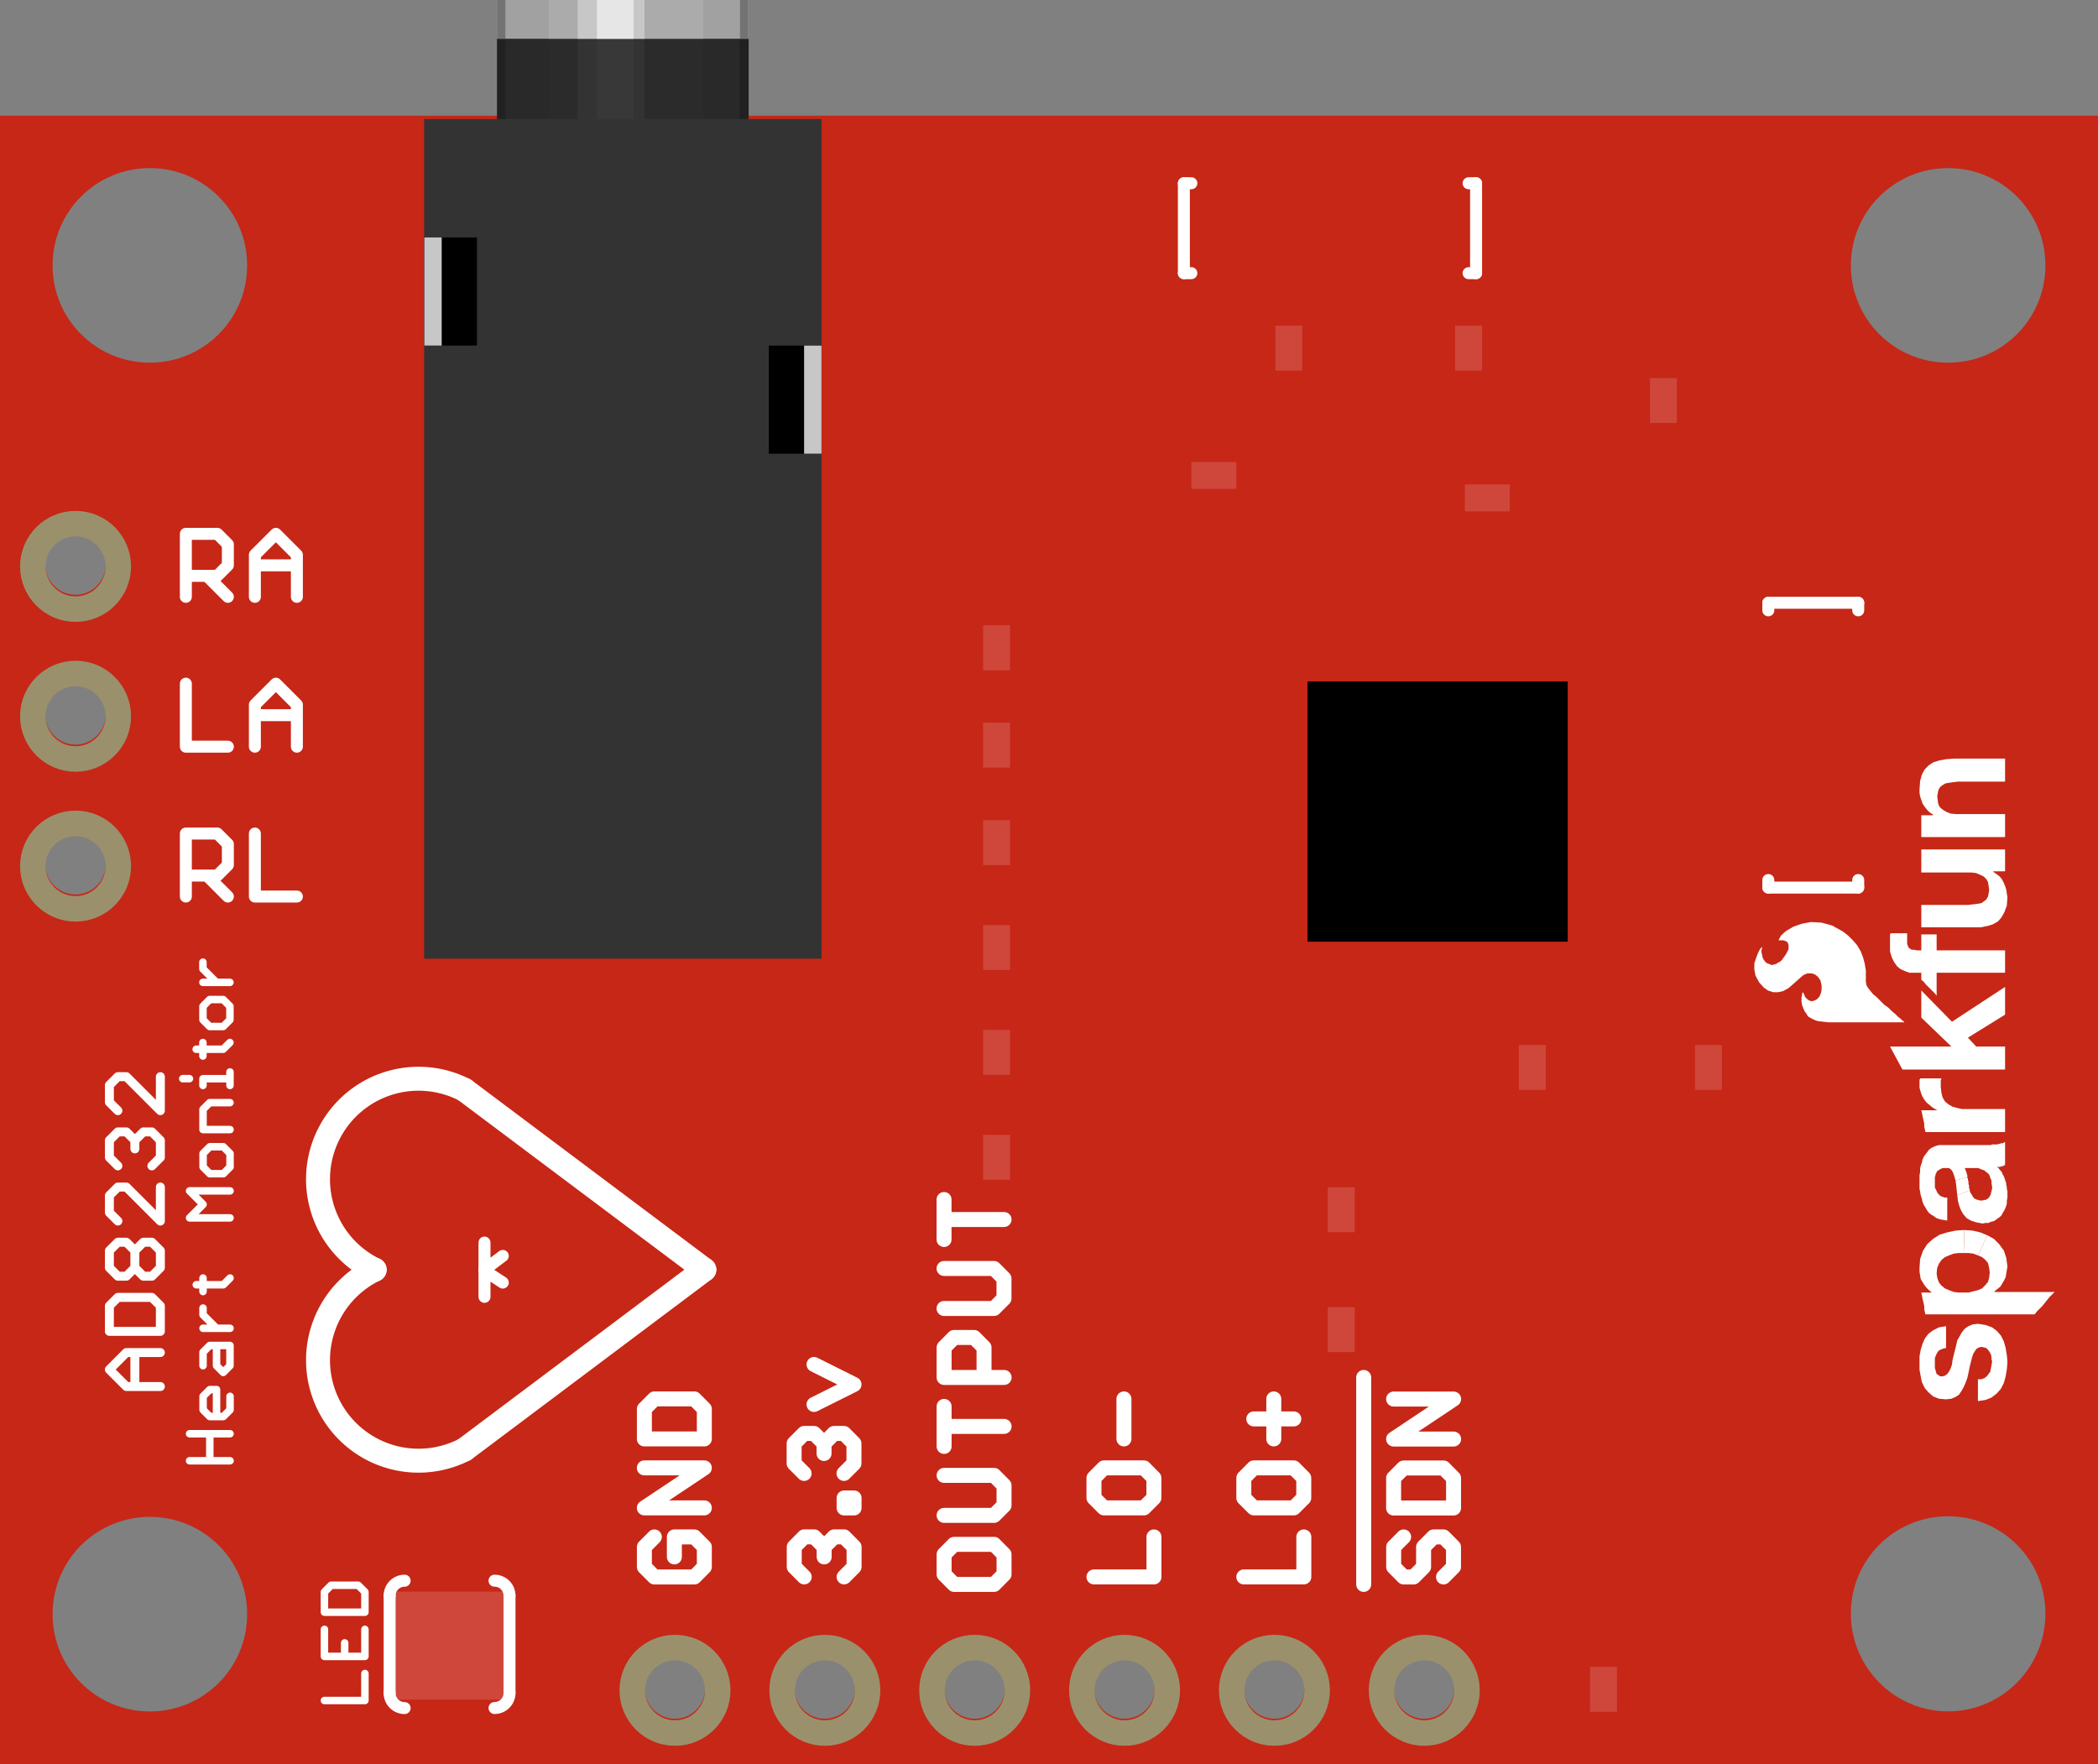 <?xml version="1.0" encoding="UTF-8" standalone="no"?>
<svg
   xmlns:osb="http://www.openswatchbook.org/uri/2009/osb"
   xmlns:dc="http://purl.org/dc/elements/1.1/"
   xmlns:cc="http://creativecommons.org/ns#"
   xmlns:rdf="http://www.w3.org/1999/02/22-rdf-syntax-ns#"
   xmlns:svg="http://www.w3.org/2000/svg"
   xmlns="http://www.w3.org/2000/svg"
   xmlns:sodipodi="http://sodipodi.sourceforge.net/DTD/sodipodi-0.dtd"
   xmlns:inkscape="http://www.inkscape.org/namespaces/inkscape"
   version="1.1"
   width="126"
   height="105.948"
   viewBox="-20.913 -30.313 35.56 29.901"
   id="svg2"
   inkscape:version="0.48.4 r9939"
   sodipodi:docname="AD8232_Heart_Rate_Monitor.svg">
  <rect x="-20.913" y="-30.313" width="35.56" height="29.901" fill="#808080" stroke="none"/>
  <sodipodi:namedview
     pagecolor="#ffffff"
     bordercolor="#666666"
     borderopacity="1"
     objecttolerance="10"
     gridtolerance="10000"
     guidetolerance="10"
     inkscape:pageopacity="0"
     inkscape:pageshadow="2"
     inkscape:window-width="1920"
     inkscape:window-height="1018"
     id="namedview739"
     showgrid="true"
     showguides="false"
     inkscape:guide-bbox="true"
     inkscape:zoom="4"
     inkscape:cx="80.615415"
     inkscape:cy="32.574264"
     inkscape:window-x="1912"
     inkscape:window-y="-8"
     inkscape:window-maximized="1"
     inkscape:current-layer="svg2"
     fit-margin-top="0"
     fit-margin-left="0"
     fit-margin-right="0"
     fit-margin-bottom="0"
     units="in">
    <inkscape:grid
       type="xygrid"
       id="grid8124"
       empspacing="5"
       visible="true"
       enabled="true"
       snapvisiblegridlinesonly="true"
       units="in"
       spacingx="0.01in"
       spacingy="0.01in"
       originx="-6.2511725e-016in"
       originy="-0.1in" />
  </sodipodi:namedview>
  <title
     id="title4">C:/Users/casey.kuhns/Documents/GitHub/AD8232_Heart_Rate_Monitor/Hardware/AD8232_Heart_Rate_Monitor.brd</title>
  <desc
     id="desc6">generated by eagle2svg 1.2, developed by http://www.nicai-systems.de</desc>
  <defs
     id="defs8">
    <linearGradient
       id="linearGradient7346"
       osb:paint="solid">
      <stop
         style="stop-color:#000000;stop-opacity:1;"
         offset="0"
         id="stop7348" />
    </linearGradient>
    <style
       type="text/css"
       id="style10">
path.l20 {stroke:#c8c832; fill:none; }
line.l20 {stroke:#c8c832; fill:none; }
circle.l20 {stroke:#c8c832; fill:none; }
circle.j20 {fill:#c8c832; }
rect.l20 {fill:#c8c832; }
text.l20 {font-family:sans-serif; fill:#c8c832; }
polygon.l20 {fill:#c8c832; }
path.l21 {stroke:#c8c832; fill:none; }
line.l21 {stroke:#c8c832; fill:none; }
circle.l21 {stroke:#c8c832; fill:none; }
circle.j21 {fill:#c8c832; }
rect.l21 {fill:#c8c832; }
text.l21 {font-family:sans-serif; fill:#c8c832; }
polygon.l21 {fill:#c8c832; }
path.l45 {stroke:#c8c8c8; fill:none; }
line.l45 {stroke:#c8c8c8; fill:none; }
circle.l45 {stroke:#c8c8c8; fill:none; }
circle.j45 {fill:#c8c8c8; }
rect.l45 {fill:#c8c8c8; }
text.l45 {font-family:sans-serif; fill:#c8c8c8; }
polygon.l45 {fill:#c8c8c8; }
path.l51 {stroke:#c8c832; fill:none; }
line.l51 {stroke:#c8c832; fill:none; }
circle.l51 {stroke:#c8c832; fill:none; }
circle.j51 {fill:#c8c832; }
rect.l51 {fill:#c8c832; }
text.l51 {font-family:sans-serif; fill:#c8c832; }
polygon.l51 {fill:#c8c832; }
</style>
  </defs>
  <path
     style="fill:#c62717;fill-opacity:1;stroke:none"
     d="m 14.647,-28.352 -35.56,0 0,0 0,27.94 35.56,0 0,-27.94 z m -33.02,0.888 c 0.912,0 1.649,0.737 1.649,1.649 0,0.912 -0.737,1.649 -1.649,1.649 -0.912,0 -1.649,-0.737 -1.649,-1.649 0,-0.912 0.737,-1.649 1.649,-1.649 z m 30.48,0 c 0.912,0 1.649,0.737 1.649,1.649 0,0.912 -0.737,1.649 -1.649,1.649 -0.912,0 -1.649,-0.737 -1.649,-1.649 0,-0.912 0.737,-1.649 1.649,-1.649 z m -31.741,6.218 c 0.281,0 0.512,0.221 0.512,0.503 0,0.281 -0.23,0.511 -0.512,0.511 -0.281,0 -0.512,-0.23 -0.512,-0.511 0,-0.281 0.23,-0.503 0.512,-0.503 z m 0,2.54 c 0.281,0 0.512,0.221 0.512,0.503 0,0.281 -0.23,0.511 -0.512,0.511 -0.281,0 -0.512,-0.23 -0.512,-0.511 0,-0.281 0.23,-0.503 0.512,-0.503 z m 0,2.54 c 0.281,0 0.512,0.221 0.512,0.503 0,0.281 -0.23,0.511 -0.512,0.511 -0.281,0 -0.512,-0.23 -0.512,-0.511 0,-0.281 0.23,-0.503 0.512,-0.503 z m 31.741,11.553 c 0.912,0 1.649,0.738 1.649,1.649 0,0.912 -0.737,1.658 -1.649,1.658 -0.912,0 -1.649,-0.746 -1.649,-1.658 0,-0.912 0.737,-1.649 1.649,-1.649 z m -30.48,0.01 c 0.912,0 1.649,0.737 1.649,1.649 0,0.912 -0.737,1.649 -1.649,1.649 -0.912,0 -1.649,-0.737 -1.649,-1.649 0,-0.912 0.737,-1.649 1.649,-1.649 z m 8.899,2.408 c 0.281,0 0.512,0.221 0.512,0.503 0,0.281 -0.23,0.511 -0.512,0.511 -0.281,0 -0.512,-0.23 -0.512,-0.511 0,-0.281 0.23,-0.503 0.512,-0.503 z m 2.54,0 c 0.281,0 0.512,0.221 0.512,0.503 0,0.281 -0.23,0.511 -0.512,0.511 -0.281,0 -0.512,-0.23 -0.512,-0.511 0,-0.281 0.23,-0.503 0.512,-0.503 z m 2.54,0 c 0.281,0 0.512,0.221 0.512,0.503 0,0.281 -0.23,0.511 -0.512,0.511 -0.281,0 -0.512,-0.23 -0.512,-0.511 0,-0.281 0.23,-0.503 0.512,-0.503 z m 2.54,0 c 0.281,0 0.512,0.221 0.512,0.503 0,0.281 -0.23,0.511 -0.512,0.511 -0.281,0 -0.512,-0.23 -0.512,-0.511 0,-0.281 0.23,-0.503 0.512,-0.503 z m 2.54,0 c 0.281,0 0.512,0.221 0.512,0.503 0,0.281 -0.23,0.511 -0.512,0.511 -0.281,0 -0.512,-0.23 -0.512,-0.511 0,-0.281 0.23,-0.503 0.512,-0.503 z m 2.54,0 c 0.281,0 0.512,0.221 0.512,0.503 0,0.281 -0.23,0.511 -0.512,0.511 -0.281,0 -0.512,-0.23 -0.512,-0.511 0,-0.281 0.23,-0.503 0.512,-0.503 z"
     id="path5142"
     inkscape:connector-curvature="0"
     sodipodi:nodetypes="cccccccsssssssssssssssssssssssssssssssssssssssssssssssssssssssssssssssss" />
  <path
     inkscape:connector-curvature="0"
     id="path13"
     d="m -9.822,-4.263 -0.169,0.17 m 0,0 0,0.339 m 0,0 0.169,0.17 m 0,0 0.678,0 m 0,0 0.169,-0.17 m 0,0 0,-0.339 m 0,0 -0.169,-0.17 m 0,0 -0.339,0 m 0,0 0,0.339 m 0.508,-0.831 -1.017,0 m 0,0 1.017,-0.678 m 0,0 -1.017,0 m 0,-0.491 1.017,0 m 0,0 0,-0.508 m 0,0 -0.169,-0.17 m 0,0 -0.678,0 m 0,0 -0.169,0.17 m 0,0 0,0.508"
     style="fill:none;stroke:#ffffff;stroke-width:0.254;stroke-linecap:round;stroke-opacity:1"
     class="l21" />
  <path
     inkscape:connector-curvature="0"
     id="path15"
     d="m -7.282,-3.585 -0.169,-0.17 m 0,0 0,-0.339 m 0,0 0.169,-0.17 m 0,0 0.169,0 m 0,0 0.169,0.17 m 0,0 0,0.17 m 0,-0.17 0.169,-0.17 m 0,0 0.169,0 m 0,0 0.169,0.17 m 0,0 0,0.339 m 0,0 -0.169,0.17 m 0.169,-1.169 -0.169,0 m 0,0 0,-0.169 m 0,0 0.169,0 m 0,0 0,0.169 m -0.847,-0.585 -0.169,-0.169 m 0,0 0,-0.339 m 0,0 0.169,-0.17 m 0,0 0.169,0 m 0,0 0.169,0.17 m 0,0 0,0.17 m 0,-0.17 0.169,-0.17 m 0,0 0.169,0 m 0,0 0.169,0.17 m 0,0 0,0.339 m 0,0 -0.169,0.169 m -0.508,-1.169 0.678,-0.339 m 0,0 -0.678,-0.339"
     style="fill:none;stroke:#ffffff;stroke-width:0.254;stroke-linecap:round;stroke-opacity:1"
     class="l21" />
  <path
     inkscape:connector-curvature="0"
     id="path17"
     d="m 2.201,-3.458 0,-3.508 m 0.677,2.703 -0.169,0.17 m 0,0 0,0.339 m 0,0 0.169,0.17 m 0,0 0.169,0 m 0,0 0.169,-0.17 m 0,0 0,-0.339 m 0,0 0.169,-0.17 m 0,0 0.169,0 m 0,0 0.169,0.17 m 0,0 0,0.339 m 0,0 -0.169,0.17 m -0.847,-1.169 1.017,0 m 0,0 0,-0.508 m 0,0 -0.169,-0.17 m 0,0 -0.678,0 m 0,0 -0.169,0.17 m 0,0 0,0.508 m 1.017,-1.169 -1.017,0 m 0,0 1.017,-0.678 m 0,0 -1.017,0"
     style="fill:none;stroke:#ffffff;stroke-width:0.254;stroke-linecap:round;stroke-opacity:1"
     class="l21" />
  <path
     inkscape:connector-curvature="0"
     id="path19"
     d="m -2.371,-3.585 1.017,0 m 0,0 0,-0.678 m -1.017,-1 0,0.339 m 0,0 0.169,0.169 m 0,0 0.678,0 m 0,0 0.169,-0.169 m 0,0 0,-0.339 m 0,0 -0.169,-0.17 m 0,0 -0.678,0 m 0,0 -0.169,0.17 m 0.508,-0.661 0,-0.678"
     style="fill:none;stroke:#ffffff;stroke-width:0.254;stroke-linecap:round;stroke-opacity:1"
     class="l21" />
  <path
     inkscape:connector-curvature="0"
     id="path21"
     d="m 0.169,-3.585 1.017,0 m 0,0 0,-0.678 m -1.017,-1 0,0.339 m 0,0 0.169,0.169 m 0,0 0.678,0 m 0,0 0.169,-0.169 m 0,0 0,-0.339 m 0,0 -0.169,-0.17 m 0,0 -0.678,0 m 0,0 -0.169,0.17 m 0.508,-0.661 0,-0.678 m -0.339,0.339 0.678,0"
     style="fill:none;stroke:#ffffff;stroke-width:0.254;stroke-linecap:round;stroke-opacity:1"
     class="l21" />
  <path
     inkscape:connector-curvature="0"
     id="path23"
     d="m -18.195,-6.812 -0.576,0 m 0,0 -0.288,-0.288 m 0,0 0.288,-0.288 m 0,0 0.576,0 m -0.432,0.576 0,-0.576 m -0.432,-0.359 0.864,0 m 0,0 0,-0.432 m 0,0 -0.144,-0.144 m 0,0 -0.576,0 m 0,0 -0.144,0.144 m 0,0 0,0.432 m 0.144,-0.935 -0.144,-0.144 m 0,0 0,-0.288 m 0,0 0.144,-0.144 m 0,0 0.144,0 m 0,0 0.144,0.144 m 0,0 0.144,-0.144 m 0,0 0.144,0 m 0,0 0.144,0.144 m 0,0 0,0.288 m 0,0 -0.144,0.144 m 0,0 -0.144,0 m 0,0 -0.144,-0.144 m 0,0 -0.144,0.144 m 0,0 -0.144,0 m 0.288,-0.144 0,-0.288 m 0.432,-1.079 0,0.576 m 0,0 -0.576,-0.576 m 0,0 -0.144,0 m 0,0 -0.144,0.144 m 0,0 0,0.288 m 0,0 0.144,0.144 m 0,-0.935 -0.144,-0.144 m 0,0 0,-0.288 m 0,0 0.144,-0.144 m 0,0 0.144,0 m 0,0 0.144,0.144 m 0,0 0,0.144 m 0,-0.144 0.144,-0.144 m 0,0 0.144,0 m 0,0 0.144,0.144 m 0,0 0,0.288 m 0,0 -0.144,0.144 m 0.144,-1.512 0,0.576 m 0,0 -0.576,-0.576 m 0,0 -0.144,0 m 0,0 -0.144,0.144 m 0,0 0,0.288 m 0,0 0.144,0.144"
     style="fill:none;stroke:#ffffff;stroke-width:0.152;stroke-linecap:round;stroke-miterlimit:4;stroke-opacity:1;stroke-dasharray:none"
     class="l21" />
  <path
     inkscape:connector-curvature="0"
     id="path27"
     d="m -4.911,-3.967 0,0.339 m 0,0 0.169,0.17 m 0,0 0.678,0 m 0,0 0.169,-0.17 m 0,0 0,-0.339 m 0,0 -0.169,-0.17 m 0,0 -0.678,0 m 0,0 -0.169,0.17 m 0,-0.661 0.847,0 m 0,0 0.169,-0.169 m 0,0 0,-0.339 m 0,0 -0.169,-0.17 m 0,0 -0.847,0 m 1.017,-0.83 -1.017,0 m 0,0.339 0,-0.678 m 1.017,-0.491 -1.017,0 m 0,0 0,-0.508 m 0,0 0.169,-0.17 m 0,0 0.339,0 m 0,0 0.169,0.17 m 0,0 0,0.508 m -0.678,-1.169 0.847,0 m 0,0 0.169,-0.169 m 0,0 0,-0.339 m 0,0 -0.169,-0.17 m 0,0 -0.847,0 m 1.017,-0.83 -1.017,0 m 0,0.339 0,-0.678"
     style="fill:none;stroke:#ffffff;stroke-width:0.254;stroke-linecap:round;stroke-opacity:1"
     class="l21" />
  <path
     inkscape:connector-curvature="0"
     id="path29"
     d="m -17.763,-18.725 0,1.068 m 0,0 0.712,0 m 0.458,0 0,-0.712 m 0,0 0.356,-0.356 m 0,0 0.356,0.356 m 0,0 0,0.712 m -0.712,-0.534 0.712,0"
     style="fill:none;stroke:#ffffff;stroke-width:0.203;stroke-linecap:round;stroke-opacity:1"
     class="l21" />
  <path
     inkscape:connector-curvature="0"
     id="path31"
     d="m -17.763,-20.197 0,-1.068 m 0,0 0.534,0 m 0,0 0.178,0.178 m 0,0 0,0.356 m 0,0 -0.178,0.178 m 0,0 -0.534,0 m 0.356,0 0.356,0.356 m 0.458,0 0,-0.712 m 0,0 0.356,-0.356 m 0,0 0.356,0.356 m 0,0 0,0.712 m -0.712,-0.534 0.712,0"
     style="fill:none;stroke:#ffffff;stroke-width:0.203;stroke-linecap:round;stroke-opacity:1"
     class="l21" />
  <path
     inkscape:connector-curvature="0"
     id="path33"
     d="m -17.763,-15.117 0,-1.068 m 0,0 0.534,0 m 0,0 0.178,0.178 m 0,0 0,0.356 m 0,0 -0.178,0.178 m 0,0 -0.534,0 m 0.356,0 0.356,0.356 m 0.458,-1.068 0,1.068 m 0,0 0.712,0"
     style="fill:none;stroke:#ffffff;stroke-width:0.203;stroke-linecap:round;stroke-opacity:1"
     class="l21" />
  <path
     inkscape:connector-curvature="0"
     id="path35"
     d="m -17.014,-5.554 -0.686,0 m 0.343,0 0,-0.458 m -0.343,0 0.686,0 m 0,-0.634 0,0.229 m 0,0 -0.114,0.114 m 0,0 -0.229,0 m 0,0 -0.114,-0.114 m 0,0 0,-0.229 m 0,0 0.114,-0.114 m 0,0 0.114,0 m 0,0 0,0.458 m -0.229,-0.863 0,-0.229 m 0,0 0.114,-0.114 m 0,0 0.343,0 m 0,0 0,0.343 m 0,0 -0.114,0.114 m 0,0 -0.114,-0.114 m 0,0 0,-0.343 m 0.229,-0.291 -0.458,0 m 0.229,0 -0.229,-0.229 m 0,0 0,-0.114 m -0.114,-0.395 0.458,0 m 0,0 0.114,-0.114 m -0.458,0.229 0,-0.229 m 0.458,-1.019 -0.686,0 m 0,0 0.229,-0.229 m 0,0 -0.229,-0.229 m 0,0 0.686,0 m 0,-0.405 0,-0.229 m 0,0 -0.114,-0.114 m 0,0 -0.229,0 m 0,0 -0.114,0.114 m 0,0 0,0.229 m 0,0 0.114,0.114 m 0,0 0.229,0 m 0,0 0.114,-0.114 m 0,-0.634 -0.458,0 m 0,0 0,-0.343 m 0,0 0.114,-0.114 m 0,0 0.343,0 m -0.458,-0.291 0,-0.114 m 0,0 0.458,0 m 0,0.114 0,-0.229 m -0.801,0.114 0.114,0 m 0.114,-0.499 0.458,0 m 0,0 0.114,-0.114 m -0.458,0.229 0,-0.229 m 0.458,-0.385 0,-0.229 m 0,0 -0.114,-0.114 m 0,0 -0.229,0 m 0,0 -0.114,0.114 m 0,0 0,0.229 m 0,0 0.114,0.114 m 0,0 0.229,0 m 0,0 0.114,-0.114 m 0,-0.634 -0.458,0 m 0.229,0 -0.229,-0.229 m 0,0 0,-0.114"
     style="fill:none;stroke:#ffffff;stroke-width:0.127;stroke-linecap:round;stroke-opacity:1"
     class="l21" />
  <path
     inkscape:connector-curvature="0"
     id="path37"
     d="m -15.414,-1.49 0.686,0 m 0,0 0,-0.458 m -0.686,-0.748 0,0.458 m 0,0 0.686,0 m 0,0 0,-0.458 m -0.343,0.458 0,-0.229 m -0.343,-0.52 0.686,0 m 0,0 0,-0.343 m 0,0 -0.114,-0.114 m 0,0 -0.458,0 m 0,0 -0.114,0.114 m 0,0 0,0.343"
     style="fill:none;stroke:#ffffff;stroke-width:0.127;stroke-linecap:round;stroke-opacity:1"
     class="l21" />
  <line
     id="line47"
     style="fill:none;stroke:#ffffff;stroke-width:0.406;stroke-linecap:round;stroke-opacity:1"
     y2="-8.793"
     x2="-8.975"
     y1="-5.744"
     x1="-13.039"
     class="l21" />
  <line
     id="line49"
     style="fill:none;stroke:#ffffff;stroke-width:0.406;stroke-linecap:round;stroke-opacity:1"
     y2="-11.84"
     x2="-13.039"
     y1="-8.793"
     x1="-8.975"
     class="l21" />
  <path
     inkscape:connector-curvature="0"
     id="path51"
     style="fill:none;stroke:#ffffff;stroke-width:0.406;stroke-linecap:round;stroke-opacity:1"
     d="m -14.563,-8.792 a 1.704,1.704 0 1 0 1.524,3.048"
     class="l21" />
  <path
     inkscape:connector-curvature="0"
     id="path53"
     style="fill:none;stroke:#ffffff;stroke-width:0.406;stroke-linecap:round;stroke-opacity:1"
     d="m -13.039,-11.84 a 1.704,1.704 0 1 0 -1.524,3.048"
     class="l21" />
  <line
     id="line55"
     style="fill:none;stroke:#ffffff;stroke-width:0.203;stroke-linecap:round;stroke-opacity:1"
     y2="-27.207"
     x2="-0.72"
     y1="-27.207"
     x1="-0.847"
     class="l21" />
  <line
     id="line57"
     style="fill:none;stroke:#ffffff;stroke-width:0.203;stroke-linecap:round;stroke-opacity:1"
     y2="-25.683"
     x2="-0.847"
     y1="-27.207"
     x1="-0.847"
     class="l21" />
  <line
     id="line59"
     style="fill:none;stroke:#ffffff;stroke-width:0.203;stroke-linecap:round;stroke-opacity:1"
     y2="-25.683"
     x2="-0.72"
     y1="-25.683"
     x1="-0.847"
     class="l21" />
  <line
     id="line61"
     style="fill:none;stroke:#ffffff;stroke-width:0.203;stroke-linecap:round;stroke-opacity:1"
     y2="-27.207"
     x2="4.106"
     y1="-27.207"
     x1="3.979"
     class="l21" />
  <line
     id="line63"
     style="fill:none;stroke:#ffffff;stroke-width:0.203;stroke-linecap:round;stroke-opacity:1"
     y2="-25.683"
     x2="4.106"
     y1="-27.207"
     x1="4.106"
     class="l21" />
  <line
     id="line65"
     style="fill:none;stroke:#ffffff;stroke-width:0.203;stroke-linecap:round;stroke-opacity:1"
     y2="-25.683"
     x2="3.979"
     y1="-25.683"
     x1="4.106"
     class="l21" />
  <line
     id="line67"
     style="fill:none;stroke:#ffffff;stroke-width:0.203;stroke-linecap:round;stroke-opacity:1"
     y2="-20.096"
     x2="9.059"
     y1="-19.968"
     x1="9.059"
     class="l21" />
  <line
     id="line69"
     style="fill:none;stroke:#ffffff;stroke-width:0.203;stroke-linecap:round;stroke-opacity:1"
     y2="-20.096"
     x2="10.583"
     y1="-20.096"
     x1="9.059"
     class="l21" />
  <line
     id="line71"
     style="fill:none;stroke:#ffffff;stroke-width:0.203;stroke-linecap:round;stroke-opacity:1"
     y2="-19.968"
     x2="10.583"
     y1="-20.096"
     x1="10.583"
     class="l21" />
  <line
     id="line73"
     style="fill:none;stroke:#ffffff;stroke-width:0.203;stroke-linecap:round;stroke-opacity:1"
     y2="-15.269"
     x2="10.583"
     y1="-15.397"
     x1="10.583"
     class="l21" />
  <line
     id="line75"
     style="fill:none;stroke:#ffffff;stroke-width:0.203;stroke-linecap:round;stroke-opacity:1"
     y2="-15.269"
     x2="9.059"
     y1="-15.269"
     x1="10.583"
     class="l21" />
  <line
     id="line77"
     style="fill:none;stroke:#ffffff;stroke-width:0.203;stroke-linecap:round;stroke-opacity:1"
     y2="-15.397"
     x2="9.059"
     y1="-15.269"
     x1="9.059"
     class="l21" />
  <g
     id="g165"
     style="fill:none;stroke:#ffffff;stroke-opacity:1"
     transform="translate(-20.913,-0.41)">
    <title
       id="title167">PART D1</title>
    <line
       id="line169"
       style="fill:none;stroke:#ffffff;stroke-width:0.203;stroke-linecap:round;stroke-opacity:1"
       y2="-8.382"
       x2="8.212"
       y1="-8.842"
       x1="8.212"
       class="l21" />
    <line
       id="line171"
       style="fill:none;stroke:#ffffff;stroke-width:0.203;stroke-linecap:round;stroke-opacity:1"
       y2="-8.382"
       x2="8.212"
       y1="-7.922"
       x1="8.212"
       class="l21" />
    <line
       id="line173"
       style="fill:none;stroke:#ffffff;stroke-width:0.203;stroke-linecap:round;stroke-opacity:1"
       y2="-8.616"
       x2="8.522"
       y1="-8.382"
       x1="8.212"
       class="l21" />
    <line
       id="line175"
       style="fill:none;stroke:#ffffff;stroke-width:0.203;stroke-linecap:round;stroke-opacity:1"
       y2="-8.164"
       x2="8.522"
       y1="-8.357"
       x1="8.227"
       class="l21" />
  </g>
  <g
     id="g177"
     transform="translate(0,-7.778)">
    <title
       id="title179">PART FID1</title>
  </g>
  <g
     id="g181"
     transform="translate(0,-7.778)">
    <title
       id="title183">PART FID2</title>
  </g>
  <g
     id="g379"
     style="fill:#ffffff;fill-opacity:1;stroke:none"
     transform="translate(-20.913,-0.41)">
    <title
       id="title381">PART LOGO2</title>
    <polygon
       style="fill:#ffffff;fill-opacity:1;stroke:none"
       id="polygon383"
       points="32.985,-7.285 32.985,-7.245 32.985,-7.195 32.985,-7.145 32.985,-7.105 32.985,-7.055 32.935,-7.045 32.885,-7.025 32.855,-7.005 32.835,-6.975 32.815,-6.935 32.795,-6.885 32.795,-6.845 32.795,-6.795 32.795,-6.755 32.795,-6.715 32.805,-6.685 32.815,-6.645 32.825,-6.615 32.855,-6.595 32.885,-6.575 32.925,-6.575 32.965,-6.585 33.005,-6.615 33.035,-6.655 33.065,-6.715 33.085,-6.775 33.095,-6.855 33.115,-6.935 33.135,-7.015 33.155,-7.095 33.175,-7.185 33.215,-7.255 33.255,-7.325 33.305,-7.385 33.365,-7.425 33.435,-7.455 33.525,-7.465 33.655,-7.445 33.765,-7.405 33.845,-7.345 33.915,-7.265 33.965,-7.165 33.995,-7.055 34.015,-6.935 34.025,-6.815 34.015,-6.695 33.995,-6.575 33.965,-6.465 33.915,-6.365 33.845,-6.285 33.755,-6.215 33.655,-6.175 33.525,-6.155 33.525,-6.195 33.525,-6.245 33.525,-6.295 33.525,-6.335 33.525,-6.385 33.525,-6.425 33.525,-6.475 33.525,-6.525 33.585,-6.525 33.635,-6.545 33.675,-6.575 33.705,-6.615 33.735,-6.655 33.745,-6.715 33.755,-6.765 33.765,-6.825 33.755,-6.865 33.755,-6.905 33.745,-6.945 33.725,-6.985 33.695,-7.025 33.665,-7.055 33.625,-7.065 33.585,-7.075 33.545,-7.065 33.505,-7.045 33.475,-7.005 33.445,-6.955 33.425,-6.895 33.405,-6.815 33.385,-6.735 33.365,-6.635 33.345,-6.545 33.315,-6.465 33.285,-6.395 33.245,-6.325 33.205,-6.265 33.145,-6.225 33.075,-6.195 32.985,-6.185 32.865,-6.195 32.765,-6.235 32.685,-6.305 32.625,-6.375 32.575,-6.475 32.555,-6.575 32.535,-6.685 32.535,-6.805 32.535,-6.915 32.555,-7.025 32.585,-7.125 32.625,-7.215 32.685,-7.295 32.765,-7.355 32.865,-7.405 32.985,-7.425 32.985,-7.375 32.985,-7.335 "
       class="l21" />
    <polygon
       style="fill:#ffffff;fill-opacity:1;stroke:none"
       id="polygon385"
       points="33.285,-8.665 33.295,-9.055 33.435,-9.045 33.565,-9.015 33.685,-8.965 33.525,-8.625 33.445,-8.655 33.365,-8.665 "
       class="l21" />
    <polygon
       style="fill:#ffffff;fill-opacity:1;stroke:none"
       id="polygon387"
       points="32.685,-7.995 32.705,-7.995 32.725,-7.995 32.745,-7.995 32.695,-8.035 32.655,-8.075 32.615,-8.125 32.585,-8.175 32.555,-8.225 32.545,-8.285 32.535,-8.345 32.535,-8.415 32.545,-8.565 32.595,-8.705 32.665,-8.815 32.765,-8.905 32.875,-8.975 33.005,-9.015 33.145,-9.045 33.295,-9.055 33.285,-8.665 33.195,-8.665 33.115,-8.655 33.035,-8.625 32.965,-8.595 32.905,-8.545 32.865,-8.485 32.835,-8.415 32.825,-8.325 32.835,-8.245 32.865,-8.165 32.905,-8.115 32.965,-8.065 33.035,-8.035 33.115,-8.005 33.195,-7.995 33.285,-7.995 33.365,-7.995 33.445,-8.015 33.525,-8.035 33.595,-8.065 33.645,-8.115 33.695,-8.175 33.715,-8.245 33.725,-8.335 33.715,-8.415 33.695,-8.495 33.645,-8.555 33.595,-8.595 33.525,-8.625 33.685,-8.965 33.795,-8.905 33.885,-8.815 33.965,-8.705 34.005,-8.585 34.025,-8.435 34.015,-8.375 34.005,-8.315 33.995,-8.255 33.965,-8.195 33.935,-8.145 33.905,-8.095 33.855,-8.055 33.805,-8.015 33.805,-8.005 33.935,-8.005 34.065,-8.005 34.185,-8.005 34.315,-8.005 34.445,-8.005 34.575,-8.005 34.695,-8.005 34.825,-8.005 34.785,-7.965 34.735,-7.915 34.695,-7.865 34.655,-7.815 34.615,-7.765 34.565,-7.715 34.525,-7.675 34.485,-7.625 34.245,-7.625 34.015,-7.625 33.785,-7.625 33.555,-7.625 33.325,-7.625 33.095,-7.625 32.865,-7.625 32.635,-7.625 32.625,-7.665 32.615,-7.715 32.615,-7.765 32.605,-7.805 32.595,-7.855 32.585,-7.895 32.575,-7.945 32.565,-7.995 32.595,-7.995 32.615,-7.995 32.635,-7.995 32.655,-7.995 "
       class="l21" />
    <polygon
       style="fill:#ffffff;fill-opacity:1;stroke:none"
       id="polygon389"
       points="33.355,-9.905 33.365,-9.875 33.365,-9.855 33.365,-9.835 33.375,-9.805 33.375,-9.785 33.375,-9.765 33.385,-9.745 33.385,-9.725 33.175,-9.645 33.165,-9.735 33.155,-9.825 33.145,-9.895 33.345,-9.945 33.355,-9.925 "
       class="l21" />
    <polygon
       style="fill:#ffffff;fill-opacity:1;stroke:none"
       id="polygon391"
       points="33.375,-10.105 33.365,-10.105 33.355,-10.105 33.345,-10.105 33.335,-10.105 33.325,-10.105 33.315,-10.105 33.305,-10.105 33.295,-10.105 33.305,-10.095 33.315,-10.085 33.315,-10.065 33.325,-10.045 33.335,-10.025 33.335,-10.005 33.345,-9.985 33.345,-9.965 33.345,-9.945 33.145,-9.895 33.125,-9.965 33.105,-10.025 33.075,-10.075 33.035,-10.105 32.985,-10.105 32.955,-10.105 32.925,-10.105 32.905,-10.095 32.885,-10.085 32.865,-10.075 32.855,-10.065 32.835,-10.055 32.825,-10.035 32.815,-10.015 32.805,-9.995 32.805,-9.975 32.795,-9.955 32.795,-9.935 32.795,-9.905 32.795,-9.885 32.795,-9.855 32.795,-9.835 32.795,-9.805 32.795,-9.775 32.805,-9.755 32.815,-9.735 32.825,-9.715 32.835,-9.695 32.845,-9.675 32.855,-9.665 32.875,-9.645 32.885,-9.635 32.905,-9.625 32.935,-9.615 32.955,-9.605 32.975,-9.605 33.005,-9.605 33.005,-9.575 33.005,-9.555 33.005,-9.525 33.005,-9.505 33.005,-9.475 33.005,-9.455 33.005,-9.435 33.005,-9.405 33.005,-9.385 33.005,-9.355 33.005,-9.335 33.005,-9.305 33.005,-9.285 33.005,-9.265 33.005,-9.235 33.005,-9.215 32.945,-9.225 32.885,-9.235 32.825,-9.255 32.785,-9.285 32.735,-9.315 32.695,-9.345 32.665,-9.385 32.635,-9.435 32.605,-9.485 32.585,-9.535 32.575,-9.585 32.555,-9.645 32.545,-9.705 32.535,-9.755 32.535,-9.815 32.535,-9.875 32.535,-9.935 32.535,-9.985 32.545,-10.035 32.545,-10.095 32.555,-10.145 32.575,-10.195 32.585,-10.245 32.605,-10.295 32.635,-10.335 32.665,-10.375 32.695,-10.415 32.735,-10.445 32.775,-10.465 32.825,-10.485 32.875,-10.495 32.935,-10.495 32.985,-10.495 33.025,-10.495 33.075,-10.495 33.125,-10.495 33.165,-10.495 33.215,-10.495 33.255,-10.495 33.305,-10.495 33.355,-10.495 33.395,-10.495 33.445,-10.495 33.485,-10.495 33.535,-10.495 33.585,-10.495 33.625,-10.495 33.675,-10.495 33.695,-10.495 33.725,-10.495 33.745,-10.495 33.765,-10.505 33.795,-10.505 33.815,-10.505 33.835,-10.505 33.855,-10.505 33.875,-10.515 33.895,-10.515 33.915,-10.525 33.935,-10.525 33.945,-10.525 33.965,-10.535 33.975,-10.545 33.985,-10.545 33.985,-10.525 33.985,-10.495 33.985,-10.475 33.985,-10.445 33.985,-10.425 33.985,-10.395 33.985,-10.375 33.985,-10.355 33.985,-10.325 33.985,-10.305 33.985,-10.275 33.985,-10.255 33.985,-10.225 33.985,-10.205 33.985,-10.175 33.985,-10.155 33.975,-10.155 33.965,-10.145 33.955,-10.145 33.945,-10.135 33.935,-10.135 33.925,-10.135 33.915,-10.135 33.905,-10.125 33.895,-10.125 33.885,-10.125 33.875,-10.125 33.865,-10.125 33.855,-10.125 33.845,-10.125 33.875,-10.105 33.895,-10.075 33.915,-10.055 33.935,-10.025 33.945,-9.995 33.965,-9.965 33.975,-9.935 33.985,-9.905 33.995,-9.875 34.005,-9.845 34.005,-9.815 34.015,-9.785 34.015,-9.745 34.025,-9.715 34.025,-9.685 34.025,-9.655 34.025,-9.605 34.015,-9.555 34.015,-9.505 34.005,-9.465 33.985,-9.415 33.965,-9.375 33.945,-9.345 33.925,-9.305 33.895,-9.275 33.865,-9.255 33.825,-9.225 33.795,-9.205 33.745,-9.195 33.705,-9.175 33.655,-9.175 33.605,-9.165 33.495,-9.185 33.405,-9.215 33.335,-9.255 33.275,-9.325 33.235,-9.395 33.205,-9.475 33.185,-9.555 33.175,-9.645 33.385,-9.725 33.395,-9.695 33.405,-9.675 33.415,-9.665 33.425,-9.645 33.435,-9.625 33.445,-9.615 33.455,-9.595 33.475,-9.585 33.495,-9.575 33.515,-9.565 33.535,-9.565 33.555,-9.555 33.585,-9.555 33.605,-9.555 33.635,-9.565 33.655,-9.565 33.675,-9.575 33.685,-9.585 33.705,-9.595 33.715,-9.615 33.725,-9.625 33.735,-9.645 33.745,-9.665 33.745,-9.685 33.755,-9.705 33.755,-9.725 33.765,-9.745 33.765,-9.775 33.765,-9.795 33.755,-9.845 33.755,-9.895 33.735,-9.935 33.725,-9.975 33.705,-10.005 33.685,-10.025 33.655,-10.045 33.635,-10.065 33.605,-10.075 33.575,-10.085 33.555,-10.095 33.525,-10.105 33.495,-10.105 33.475,-10.105 33.455,-10.105 33.435,-10.105 33.425,-10.105 33.415,-10.105 33.405,-10.105 33.395,-10.105 33.385,-10.105 "
       class="l21" />
    <polygon
       style="fill:#ffffff;fill-opacity:1;stroke:none"
       id="polygon393"
       points="32.965,-11.235 33.025,-11.185 33.095,-11.145 33.165,-11.125 33.255,-11.105 33.345,-11.105 33.425,-11.105 33.505,-11.105 33.585,-11.105 33.665,-11.105 33.745,-11.105 33.825,-11.105 33.905,-11.105 33.985,-11.105 33.985,-11.055 33.985,-11.005 33.985,-10.955 33.985,-10.905 33.985,-10.855 33.985,-10.815 33.985,-10.765 33.985,-10.715 33.815,-10.715 33.645,-10.715 33.475,-10.715 33.305,-10.715 33.145,-10.715 32.975,-10.715 32.805,-10.715 32.635,-10.715 32.625,-10.765 32.615,-10.805 32.615,-10.855 32.605,-10.905 32.595,-10.945 32.585,-10.995 32.575,-11.045 32.565,-11.085 32.605,-11.085 32.635,-11.085 32.665,-11.085 32.705,-11.085 32.735,-11.085 32.765,-11.085 32.795,-11.085 32.835,-11.085 32.765,-11.125 32.715,-11.165 32.655,-11.215 32.615,-11.265 32.575,-11.335 32.555,-11.395 32.535,-11.465 32.535,-11.545 32.535,-11.555 32.535,-11.565 32.535,-11.575 32.535,-11.585 32.535,-11.595 32.535,-11.605 32.545,-11.615 32.545,-11.625 32.595,-11.625 32.635,-11.625 32.685,-11.625 32.725,-11.625 32.775,-11.625 32.815,-11.625 32.865,-11.625 32.905,-11.625 32.905,-11.615 32.895,-11.595 32.895,-11.575 32.895,-11.555 32.895,-11.545 32.895,-11.525 32.895,-11.505 32.895,-11.485 32.905,-11.385 32.925,-11.305 "
       class="l21" />
    <polygon
       style="fill:#ffffff;fill-opacity:1;stroke:none"
       id="polygon395"
       points="32.565,-12.655 32.565,-13.115 33.085,-12.585 33.985,-13.175 33.985,-12.705 33.355,-12.315 33.495,-12.165 33.985,-12.165 33.985,-11.775 32.245,-11.775 32.035,-12.165 33.075,-12.165 "
       class="l21" />
    <polygon
       style="fill:#ffffff;fill-opacity:1;stroke:none"
       id="polygon397"
       points="32.145,-14.085 32.185,-14.085 32.225,-14.085 32.255,-14.085 32.295,-14.085 32.325,-14.085 32.325,-14.075 32.325,-14.055 32.325,-14.035 32.325,-14.015 32.325,-14.005 32.325,-13.985 32.325,-13.965 32.325,-13.945 32.325,-13.915 32.335,-13.875 32.345,-13.855 32.355,-13.835 32.385,-13.815 32.405,-13.805 32.445,-13.805 32.485,-13.795 32.495,-13.795 32.505,-13.795 32.515,-13.795 32.525,-13.795 32.535,-13.795 32.545,-13.795 32.555,-13.795 32.565,-13.795 32.565,-13.835 32.565,-13.865 32.565,-13.905 32.565,-13.935 32.565,-13.965 32.565,-14.005 32.565,-14.035 32.565,-14.065 32.605,-14.065 32.635,-14.065 32.665,-14.065 32.695,-14.065 32.735,-14.065 32.765,-14.065 32.795,-14.065 32.825,-14.065 32.825,-14.035 32.825,-14.005 32.825,-13.965 32.825,-13.935 32.825,-13.905 32.825,-13.865 32.825,-13.835 32.825,-13.795 32.975,-13.795 33.115,-13.795 33.265,-13.795 33.405,-13.795 33.555,-13.795 33.695,-13.795 33.835,-13.795 33.985,-13.795 33.985,-13.755 33.985,-13.705 33.985,-13.655 33.985,-13.605 33.985,-13.555 33.985,-13.505 33.985,-13.455 33.985,-13.415 33.835,-13.415 33.695,-13.415 33.555,-13.415 33.405,-13.415 33.265,-13.415 33.115,-13.415 32.975,-13.415 32.825,-13.415 32.825,-13.365 32.825,-13.315 32.825,-13.265 32.825,-13.225 32.825,-13.175 32.825,-13.125 32.825,-13.075 32.825,-13.025 32.795,-13.065 32.765,-13.095 32.735,-13.125 32.695,-13.165 32.665,-13.195 32.635,-13.225 32.605,-13.265 32.565,-13.295 32.565,-13.305 32.565,-13.325 32.565,-13.335 32.565,-13.355 32.565,-13.365 32.565,-13.385 32.565,-13.395 32.565,-13.415 32.555,-13.415 32.545,-13.415 32.525,-13.415 32.515,-13.415 32.505,-13.415 32.485,-13.415 32.475,-13.415 32.465,-13.415 32.365,-13.415 32.285,-13.445 32.215,-13.475 32.155,-13.525 32.105,-13.595 32.065,-13.675 32.035,-13.775 32.035,-13.885 32.035,-13.915 32.035,-13.935 32.035,-13.965 32.035,-13.985 32.035,-14.015 32.035,-14.035 32.035,-14.065 32.045,-14.085 32.075,-14.085 32.115,-14.085 "
       class="l21" />
    <polygon
       style="fill:#ffffff;fill-opacity:1;stroke:none"
       id="polygon399"
       points="32.765,-14.565 32.865,-14.565 32.965,-14.565 33.065,-14.565 33.165,-14.565 33.265,-14.565 33.365,-14.565 33.445,-14.575 33.525,-14.585 33.585,-14.595 33.625,-14.625 33.665,-14.655 33.695,-14.705 33.705,-14.755 33.715,-14.815 33.705,-14.895 33.695,-14.955 33.665,-15.005 33.625,-15.045 33.565,-15.075 33.495,-15.105 33.415,-15.115 33.315,-15.115 33.215,-15.115 33.125,-15.115 33.035,-15.115 32.945,-15.115 32.845,-15.115 32.755,-15.115 32.665,-15.115 32.565,-15.115 32.565,-15.165 32.565,-15.215 32.565,-15.265 32.565,-15.315 32.565,-15.365 32.565,-15.415 32.565,-15.455 32.565,-15.505 32.745,-15.505 32.925,-15.505 33.095,-15.505 33.275,-15.505 33.455,-15.505 33.635,-15.505 33.805,-15.505 33.985,-15.505 33.985,-15.455 33.985,-15.415 33.985,-15.365 33.985,-15.315 33.985,-15.275 33.985,-15.225 33.985,-15.185 33.985,-15.135 33.955,-15.135 33.935,-15.135 33.905,-15.135 33.885,-15.135 33.865,-15.135 33.835,-15.135 33.815,-15.135 33.785,-15.135 33.785,-15.125 33.845,-15.085 33.895,-15.045 33.935,-14.995 33.965,-14.935 33.985,-14.885 34.005,-14.825 34.015,-14.755 34.025,-14.695 34.015,-14.555 33.975,-14.445 33.925,-14.355 33.865,-14.285 33.775,-14.235 33.675,-14.205 33.565,-14.185 33.435,-14.185 33.335,-14.185 33.225,-14.185 33.115,-14.185 33.005,-14.185 32.895,-14.185 32.785,-14.185 32.675,-14.185 32.565,-14.185 32.565,-14.225 32.565,-14.275 32.565,-14.325 32.565,-14.375 32.565,-14.425 32.565,-14.475 32.565,-14.525 32.565,-14.565 32.665,-14.565 "
       class="l21" />
    <polygon
       style="fill:#ffffff;fill-opacity:1;stroke:none"
       id="polygon401"
       points="33.785,-16.655 33.685,-16.655 33.585,-16.655 33.485,-16.655 33.385,-16.655 33.285,-16.655 33.185,-16.655 33.105,-16.645 33.035,-16.635 32.975,-16.625 32.925,-16.595 32.885,-16.565 32.855,-16.515 32.845,-16.465 32.835,-16.405 32.845,-16.325 32.855,-16.265 32.885,-16.215 32.935,-16.175 32.985,-16.145 33.055,-16.115 33.145,-16.105 33.245,-16.105 33.335,-16.105 33.425,-16.105 33.515,-16.105 33.615,-16.105 33.705,-16.105 33.795,-16.105 33.895,-16.105 33.985,-16.105 33.985,-16.055 33.985,-16.005 33.985,-15.955 33.985,-15.905 33.985,-15.855 33.985,-15.815 33.985,-15.765 33.985,-15.715 33.805,-15.715 33.625,-15.715 33.455,-15.715 33.275,-15.715 33.095,-15.715 32.925,-15.715 32.745,-15.715 32.565,-15.715 32.565,-15.765 32.565,-15.815 32.565,-15.855 32.565,-15.905 32.565,-15.945 32.565,-15.995 32.565,-16.045 32.565,-16.085 32.595,-16.085 32.615,-16.085 32.645,-16.085 32.665,-16.085 32.695,-16.085 32.715,-16.085 32.745,-16.085 32.765,-16.085 32.765,-16.095 32.705,-16.135 32.665,-16.175 32.625,-16.225 32.585,-16.285 32.565,-16.345 32.545,-16.405 32.535,-16.465 32.535,-16.525 32.545,-16.665 32.575,-16.775 32.625,-16.865 32.695,-16.935 32.775,-16.985 32.875,-17.015 32.985,-17.035 33.115,-17.045 33.225,-17.045 33.335,-17.045 33.435,-17.045 33.545,-17.045 33.655,-17.045 33.765,-17.045 33.875,-17.045 33.985,-17.045 33.985,-16.995 33.985,-16.945 33.985,-16.895 33.985,-16.845 33.985,-16.795 33.985,-16.745 33.985,-16.705 33.985,-16.655 33.885,-16.655 "
       class="l21" />
    <polygon
       style="fill:#ffffff;fill-opacity:1;stroke:none"
       id="polygon403"
       points="30.765,-13.385 30.815,-13.345 30.855,-13.285 30.875,-13.205 30.875,-13.125 30.865,-13.075 30.845,-13.025 30.825,-12.995 30.795,-12.965 30.755,-12.945 30.725,-12.935 30.695,-12.935 30.665,-12.945 30.635,-12.965 30.615,-12.985 30.595,-13.005 30.585,-13.035 30.575,-13.055 30.565,-13.075 30.555,-13.085 30.545,-13.065 30.545,-13.045 30.535,-13.005 30.535,-12.965 30.535,-12.925 30.545,-12.865 30.565,-12.815 30.585,-12.765 30.615,-12.725 30.645,-12.675 30.695,-12.645 30.755,-12.615 30.815,-12.595 30.905,-12.585 30.995,-12.575 31.155,-12.575 31.315,-12.575 31.475,-12.575 31.635,-12.575 31.795,-12.575 31.955,-12.575 32.115,-12.575 32.275,-12.575 32.275,-12.585 32.245,-12.605 32.215,-12.635 32.175,-12.665 32.125,-12.715 32.065,-12.765 32.005,-12.825 31.935,-12.875 31.865,-12.945 31.805,-13.005 31.745,-13.055 31.705,-13.105 31.665,-13.155 31.635,-13.205 31.625,-13.265 31.625,-13.335 31.625,-13.455 31.605,-13.575 31.575,-13.685 31.535,-13.785 31.475,-13.885 31.405,-13.965 31.325,-14.045 31.235,-14.115 31.055,-14.215 30.875,-14.265 30.695,-14.275 30.535,-14.245 30.395,-14.195 30.275,-14.125 30.185,-14.045 30.145,-13.965 30.165,-13.965 30.195,-13.965 30.225,-13.965 30.255,-13.955 30.285,-13.945 30.305,-13.915 30.315,-13.885 30.315,-13.855 30.315,-13.815 30.295,-13.775 30.275,-13.735 30.255,-13.705 30.225,-13.665 30.205,-13.635 30.175,-13.605 30.135,-13.585 30.105,-13.565 30.065,-13.555 30.035,-13.545 30.005,-13.555 29.985,-13.565 29.955,-13.575 29.925,-13.595 29.895,-13.635 29.875,-13.675 29.865,-13.725 29.855,-13.765 29.855,-13.795 29.865,-13.825 29.865,-13.845 29.865,-13.855 29.855,-13.845 29.825,-13.805 29.795,-13.745 29.765,-13.665 29.735,-13.575 29.735,-13.475 29.755,-13.365 29.815,-13.255 29.895,-13.165 29.965,-13.115 30.055,-13.085 30.135,-13.085 30.225,-13.105 30.315,-13.155 30.395,-13.225 30.485,-13.305 30.565,-13.375 30.635,-13.405 30.705,-13.405 "
       class="l21" />
  </g>
  <rect
     class="l21"
     x="-4.25"
     y="-19.714"
     width="0.457"
     height="0.762"
     id="rect413"
     style="fill:#ce473a;fill-opacity:1" />
  <rect
     class="l21"
     x="-4.25"
     y="-14.634"
     width="0.457"
     height="0.762"
     id="rect427"
     style="fill:#ce473a;fill-opacity:1" />
  <rect
     class="l21"
     x="-4.25"
     y="-18.064"
     width="0.457"
     height="0.762"
     id="rect441"
     style="fill:#ce473a;fill-opacity:1" />
  <rect
     class="l21"
     x="-4.25"
     y="-16.412"
     width="0.457"
     height="0.762"
     id="rect455"
     style="fill:#ce473a;fill-opacity:1" />
  <rect
     class="l21"
     x="3.793"
     y="12.095"
     width="0.457"
     height="0.762"
     transform="scale(-1,-1)"
     id="rect469"
     style="fill:#ce473a;fill-opacity:1" />
  <rect
     class="l21"
     x="-2.049"
     y="7.395"
     width="0.457"
     height="0.762"
     transform="scale(-1,-1)"
     id="rect483"
     style="fill:#ce473a;fill-opacity:1" />
  <rect
     class="l21"
     x="-2.049"
     y="9.428"
     width="0.457"
     height="0.762"
     transform="scale(-1,-1)"
     id="rect497"
     style="fill:#ce473a;fill-opacity:1" />
  <rect
     class="l21"
     x="-5.288"
     y="11.84"
     width="0.457"
     height="0.762"
     transform="scale(-1,-1)"
     id="rect511"
     style="fill:#ce473a;fill-opacity:1" />
  <rect
     class="l21"
     x="-8.272"
     y="11.84"
     width="0.457"
     height="0.762"
     transform="scale(-1,-1)"
     id="rect525"
     style="fill:#ce473a;fill-opacity:1" />
  <rect
     class="l21"
     x="21.645"
     y="3.916"
     width="0.457"
     height="0.762"
     transform="matrix(0,-1,1,0,0,0)"
     id="rect539"
     style="fill:#ce473a;fill-opacity:1" />
  <rect
     class="l21"
     x="22.026"
     y="-0.72"
     width="0.457"
     height="0.762"
     transform="matrix(0,-1,1,0,0,0)"
     id="rect553"
     style="fill:#ce473a;fill-opacity:1" />
  <rect
     class="l21"
     x="3.751"
     y="-24.794"
     width="0.457"
     height="0.762"
     id="rect567"
     style="fill:#ce473a;fill-opacity:1" />
  <rect
     class="l21"
     x="0.703"
     y="-24.794"
     width="0.457"
     height="0.762"
     id="rect581"
     style="fill:#ce473a;fill-opacity:1" />
  <rect
     class="l21"
     x="-7.51"
     y="23.143"
     width="0.457"
     height="0.762"
     transform="scale(-1,-1)"
     id="rect595"
     style="fill:#ce473a;fill-opacity:1" />
  <rect
     class="l21"
     x="6.037"
     y="-2.061"
     width="0.457"
     height="0.762"
     id="rect609"
     style="fill:#ce473a;fill-opacity:1" />
  <rect
     class="l21"
     x="-4.25"
     y="-11.078"
     width="0.457"
     height="0.762"
     id="rect623"
     style="fill:#ce473a;fill-opacity:1" />
  <g
     id="g677"
     style="stroke:#ffffff;stroke-opacity:1"
     transform="translate(-20.913,-0.41)">
    <title
       id="title679">PART SJ4</title>
    <line
       id="line681"
       style="fill:none;stroke:#ffffff;stroke-width:0.203;stroke-linecap:round;stroke-opacity:1"
       y2="-1.207"
       x2="8.636"
       y1="-2.858"
       x1="8.636"
       class="l21" />
    <path
       inkscape:connector-curvature="0"
       id="path683"
       style="fill:none;stroke:#ffffff;stroke-width:0.203;stroke-linecap:round;stroke-opacity:1"
       d="m 6.858,-3.111 a 0.254,0.254 0 0 0 -0.254,0.254"
       class="l21" />
    <path
       inkscape:connector-curvature="0"
       id="path685"
       style="fill:none;stroke:#ffffff;stroke-width:0.203;stroke-linecap:round;stroke-opacity:1"
       d="m 6.604,-1.206 a 0.254,0.254 0 0 0 0.254,0.254"
       class="l21" />
    <path
       inkscape:connector-curvature="0"
       id="path687"
       style="fill:none;stroke:#ffffff;stroke-width:0.203;stroke-linecap:round;stroke-opacity:1"
       d="m 8.382,-0.953 a 0.254,0.254 0 0 0 0.254,-0.254"
       class="l21" />
    <path
       inkscape:connector-curvature="0"
       id="path689"
       style="fill:none;stroke:#ffffff;stroke-width:0.203;stroke-linecap:round;stroke-opacity:1"
       d="M 8.636,-2.857 A 0.254,0.254 0 0 0 8.382,-3.111"
       class="l21" />
    <line
       id="line691"
       style="fill:none;stroke:#ffffff;stroke-width:0.203;stroke-linecap:round;stroke-opacity:1"
       y2="-2.858"
       x2="6.604"
       y1="-1.207"
       x1="6.604"
       class="l21" />
  </g>
  <g
     style="stroke-width:0"
     id="g7475"
     transform="matrix(-0.353,0,0,-0.353,-2.228,-17.824)">
    <g
       style="stroke-width:0"
       id="audio-jack-3.5mm-smd">
      <g
         id="g7478"
         transform="matrix(0,1,-1,0,32.567,-13.487)">
        <g
           style="stroke-width:0"
           id="g7480">
          <polygon
             style="fill:#2b2b2b;stroke-width:0"
             id="polygon7482"
             points="42.753,5.406 42.753,13.681 42.753,13.681 42.753,15.579 47.023,15.579 47.023,3.505 42.753,3.505 42.753,5.406 " />
          <polygon
             style="fill:#292929;stroke-width:0"
             id="polygon7484"
             points="47.023,13.406 42.753,13.406 42.753,13.681 42.753,13.681 42.753,15.147 47.023,15.147 " />
          <polygon
             style="fill:#292929;stroke-width:0"
             id="polygon7486"
             points="47.023,5.979 42.753,5.979 42.753,5.372 42.753,5.372 42.753,3.902 47.023,3.902 " />
          <rect
             style="fill:#333333;stroke-width:0"
             id="rect7488"
             height="3.209"
             y="7.372"
             x="42.753"
             width="4.25" />
          <rect
             style="fill:#383838;stroke-width:0"
             id="rect7490"
             height="1.762"
             y="8.296"
             x="42.753"
             width="4.25" />
          <rect
             style="fill:#212121;stroke-width:0"
             id="rect7492"
             height="0.435"
             y="15.146"
             x="42.753"
             width="4.271" />
          <rect
             style="fill:#212121;stroke-width:0"
             id="rect7494"
             height="0.396"
             y="3.507"
             x="42.753"
             width="4.271" />
          <rect
             style="fill:#a1a1a1;stroke-width:0"
             id="rect7496"
             height="12.07"
             y="3.507"
             x="47.006"
             width="1.883" />
          <rect
             style="fill:#ababab;stroke-width:0"
             id="rect7498"
             height="7.429"
             y="5.978"
             x="47.006"
             width="1.883" />
          <rect
             style="fill:#c7c7c7;stroke-width:0"
             id="rect7500"
             height="3.209"
             y="7.372"
             x="47.006"
             width="1.883" />
          <rect
             style="fill:#e6e6e6;stroke-width:0"
             id="rect7502"
             height="1.762"
             y="8.296"
             x="47.006"
             width="1.883" />
          <rect
             style="fill:#737373;stroke-width:0"
             id="rect7504"
             height="0.396"
             y="3.507"
             x="47.006"
             width="1.883" />
          <rect
             style="fill:#737373;stroke-width:0"
             id="rect7506"
             height="0.396"
             y="15.165"
             x="47.006"
             width="1.883" />
          <g
             style="stroke-width:0"
             id="g7508">
            <g
               style="stroke-width:0"
               id="g7510">
              <rect
                 style="fill:#333333;stroke-width:0"
                 id="rect7512"
                 height="19.08"
                 y="0"
                 x="2.835"
                 width="40.317" />
            </g>
          </g>
          <rect
             style="stroke-width:0"
             id="rect7514"
             height="2.528"
             y="0.008"
             x="32.274"
             width="5.191" />
          <rect
             style="stroke-width:0"
             id="rect7516"
             height="2.529"
             y="16.551"
             x="27.082"
             width="5.191" />
          <rect
             style="fill:#c7c7c7;stroke-width:0"
             id="rect7518"
             height="0.835"
             y="0.008"
             x="32.274"
             width="5.191" />
          <rect
             style="fill:#c7c7c7;stroke-width:0"
             id="rect7520"
             height="0.836"
             y="18.244"
             x="27.082"
             width="5.191" />
        </g>
      </g>
    </g>
  </g>
  <rect
     style="fill:#000000;fill-opacity:1;fill-rule:nonzero;stroke:#ffffff;stroke-width:0;stroke-linecap:round;stroke-linejoin:bevel;stroke-miterlimit:4;stroke-opacity:1;stroke-dasharray:none;stroke-dashoffset:0"
     id="rect7365"
     width="4.41"
     height="4.41"
     x="1.249"
     y="-18.762" />
  <rect
     width="1.991"
     x="-14.278"
     y="-3.336"
     height="1.832"
     id="rect6949-1"
     style="fill:#ffffff;fill-opacity:0.15;stroke:none" />
  <circle
     cx="7.2"
     cy="126"
     connectorname="AREF"
     r="2.052"
     id="connector94pin-1"
     d="m 9.252,126 c 0,1.133 -0.919,2.052 -2.052,2.052 -1.133,0 -2.052,-0.919 -2.052,-2.052 0,-1.133 0.919,-2.052 2.052,-2.052 1.133,0 2.052,0.919 2.052,2.052 z"
     sodipodi:cx="7.1999998"
     sodipodi:cy="126"
     sodipodi:rx="2.052"
     sodipodi:ry="2.052"
     style="fill:none;stroke:#9a916c;stroke-width:1.224"
     transform="matrix(0.353,0,0,0.353,0.686,-46.141)" />
  <circle
     cx="7.2"
     cy="126"
     connectorname="AREF"
     r="2.052"
     id="connector94pin-4"
     d="m 9.252,126 c 0,1.133 -0.919,2.052 -2.052,2.052 -1.133,0 -2.052,-0.919 -2.052,-2.052 0,-1.133 0.919,-2.052 2.052,-2.052 1.133,0 2.052,0.919 2.052,2.052 z"
     sodipodi:cx="7.1999998"
     sodipodi:cy="126"
     sodipodi:rx="2.052"
     sodipodi:ry="2.052"
     style="fill:none;stroke:#9a916c;stroke-width:1.224"
     transform="matrix(0.353,0,0,0.353,-1.854,-46.141)" />
  <circle
     cx="7.2"
     cy="126"
     connectorname="AREF"
     r="2.052"
     id="connector94pin-2"
     d="m 9.252,126 c 0,1.133 -0.919,2.052 -2.052,2.052 -1.133,0 -2.052,-0.919 -2.052,-2.052 0,-1.133 0.919,-2.052 2.052,-2.052 1.133,0 2.052,0.919 2.052,2.052 z"
     sodipodi:cx="7.1999998"
     sodipodi:cy="126"
     sodipodi:rx="2.052"
     sodipodi:ry="2.052"
     style="fill:none;stroke:#9a916c;stroke-width:1.224"
     transform="matrix(0.353,0,0,0.353,-4.394,-46.141)" />
  <circle
     cx="7.2"
     cy="126"
     connectorname="AREF"
     r="2.052"
     id="connector94pin-3"
     d="m 9.252,126 c 0,1.133 -0.919,2.052 -2.052,2.052 -1.133,0 -2.052,-0.919 -2.052,-2.052 0,-1.133 0.919,-2.052 2.052,-2.052 1.133,0 2.052,0.919 2.052,2.052 z"
     sodipodi:cx="7.1999998"
     sodipodi:cy="126"
     sodipodi:rx="2.052"
     sodipodi:ry="2.052"
     style="fill:none;stroke:#9a916c;stroke-width:1.224"
     transform="matrix(0.353,0,0,0.353,-6.934,-46.141)" />
  <circle
     cx="7.2"
     cy="126"
     connectorname="AREF"
     r="2.052"
     id="connector94pin-22"
     d="m 9.252,126 c 0,1.133 -0.919,2.052 -2.052,2.052 -1.133,0 -2.052,-0.919 -2.052,-2.052 0,-1.133 0.919,-2.052 2.052,-2.052 1.133,0 2.052,0.919 2.052,2.052 z"
     sodipodi:cx="7.1999998"
     sodipodi:cy="126"
     sodipodi:rx="2.052"
     sodipodi:ry="2.052"
     style="fill:none;stroke:#9a916c;stroke-width:1.224"
     transform="matrix(0.353,0,0,0.353,-9.474,-46.141)" />
  <circle
     cx="7.2"
     cy="126"
     connectorname="AREF"
     r="2.052"
     id="connector94pin-16"
     d="m 9.252,126 c 0,1.133 -0.919,2.052 -2.052,2.052 -1.133,0 -2.052,-0.919 -2.052,-2.052 0,-1.133 0.919,-2.052 2.052,-2.052 1.133,0 2.052,0.919 2.052,2.052 z"
     sodipodi:cx="7.1999998"
     sodipodi:cy="126"
     sodipodi:rx="2.052"
     sodipodi:ry="2.052"
     style="fill:none;stroke:#9a916c;stroke-width:1.224"
     transform="matrix(0.353,0,0,0.353,-12.014,-46.141)" />
  <circle
     cx="7.2"
     cy="126"
     connectorname="AREF"
     r="2.052"
     id="connector94pin-8"
     d="m 9.252,126 c 0,1.133 -0.919,2.052 -2.052,2.052 -1.133,0 -2.052,-0.919 -2.052,-2.052 0,-1.133 0.919,-2.052 2.052,-2.052 1.133,0 2.052,0.919 2.052,2.052 z"
     sodipodi:cx="7.1999998"
     sodipodi:cy="126"
     sodipodi:rx="2.052"
     sodipodi:ry="2.052"
     style="fill:none;stroke:#9a916c;stroke-width:1.224"
     transform="matrix(0.353,0,0,0.353,-22.174,-62.651)" />
  <circle
     cx="7.2"
     cy="126"
     connectorname="AREF"
     r="2.052"
     id="connector94pin-76"
     d="m 9.252,126 c 0,1.133 -0.919,2.052 -2.052,2.052 -1.133,0 -2.052,-0.919 -2.052,-2.052 0,-1.133 0.919,-2.052 2.052,-2.052 1.133,0 2.052,0.919 2.052,2.052 z"
     sodipodi:cx="7.1999998"
     sodipodi:cy="126"
     sodipodi:rx="2.052"
     sodipodi:ry="2.052"
     style="fill:none;stroke:#9a916c;stroke-width:1.224"
     transform="matrix(0.353,0,0,0.353,-22.174,-60.111)" />
  <circle
     cx="7.2"
     cy="126"
     connectorname="AREF"
     r="2.052"
     id="connector94pin-18"
     d="m 9.252,126 c 0,1.133 -0.919,2.052 -2.052,2.052 -1.133,0 -2.052,-0.919 -2.052,-2.052 0,-1.133 0.919,-2.052 2.052,-2.052 1.133,0 2.052,0.919 2.052,2.052 z"
     sodipodi:cx="7.1999998"
     sodipodi:cy="126"
     sodipodi:rx="2.052"
     sodipodi:ry="2.052"
     style="fill:none;stroke:#9a916c;stroke-width:1.224"
     transform="matrix(0.353,0,0,0.353,-22.174,-65.191)" />
</svg>
